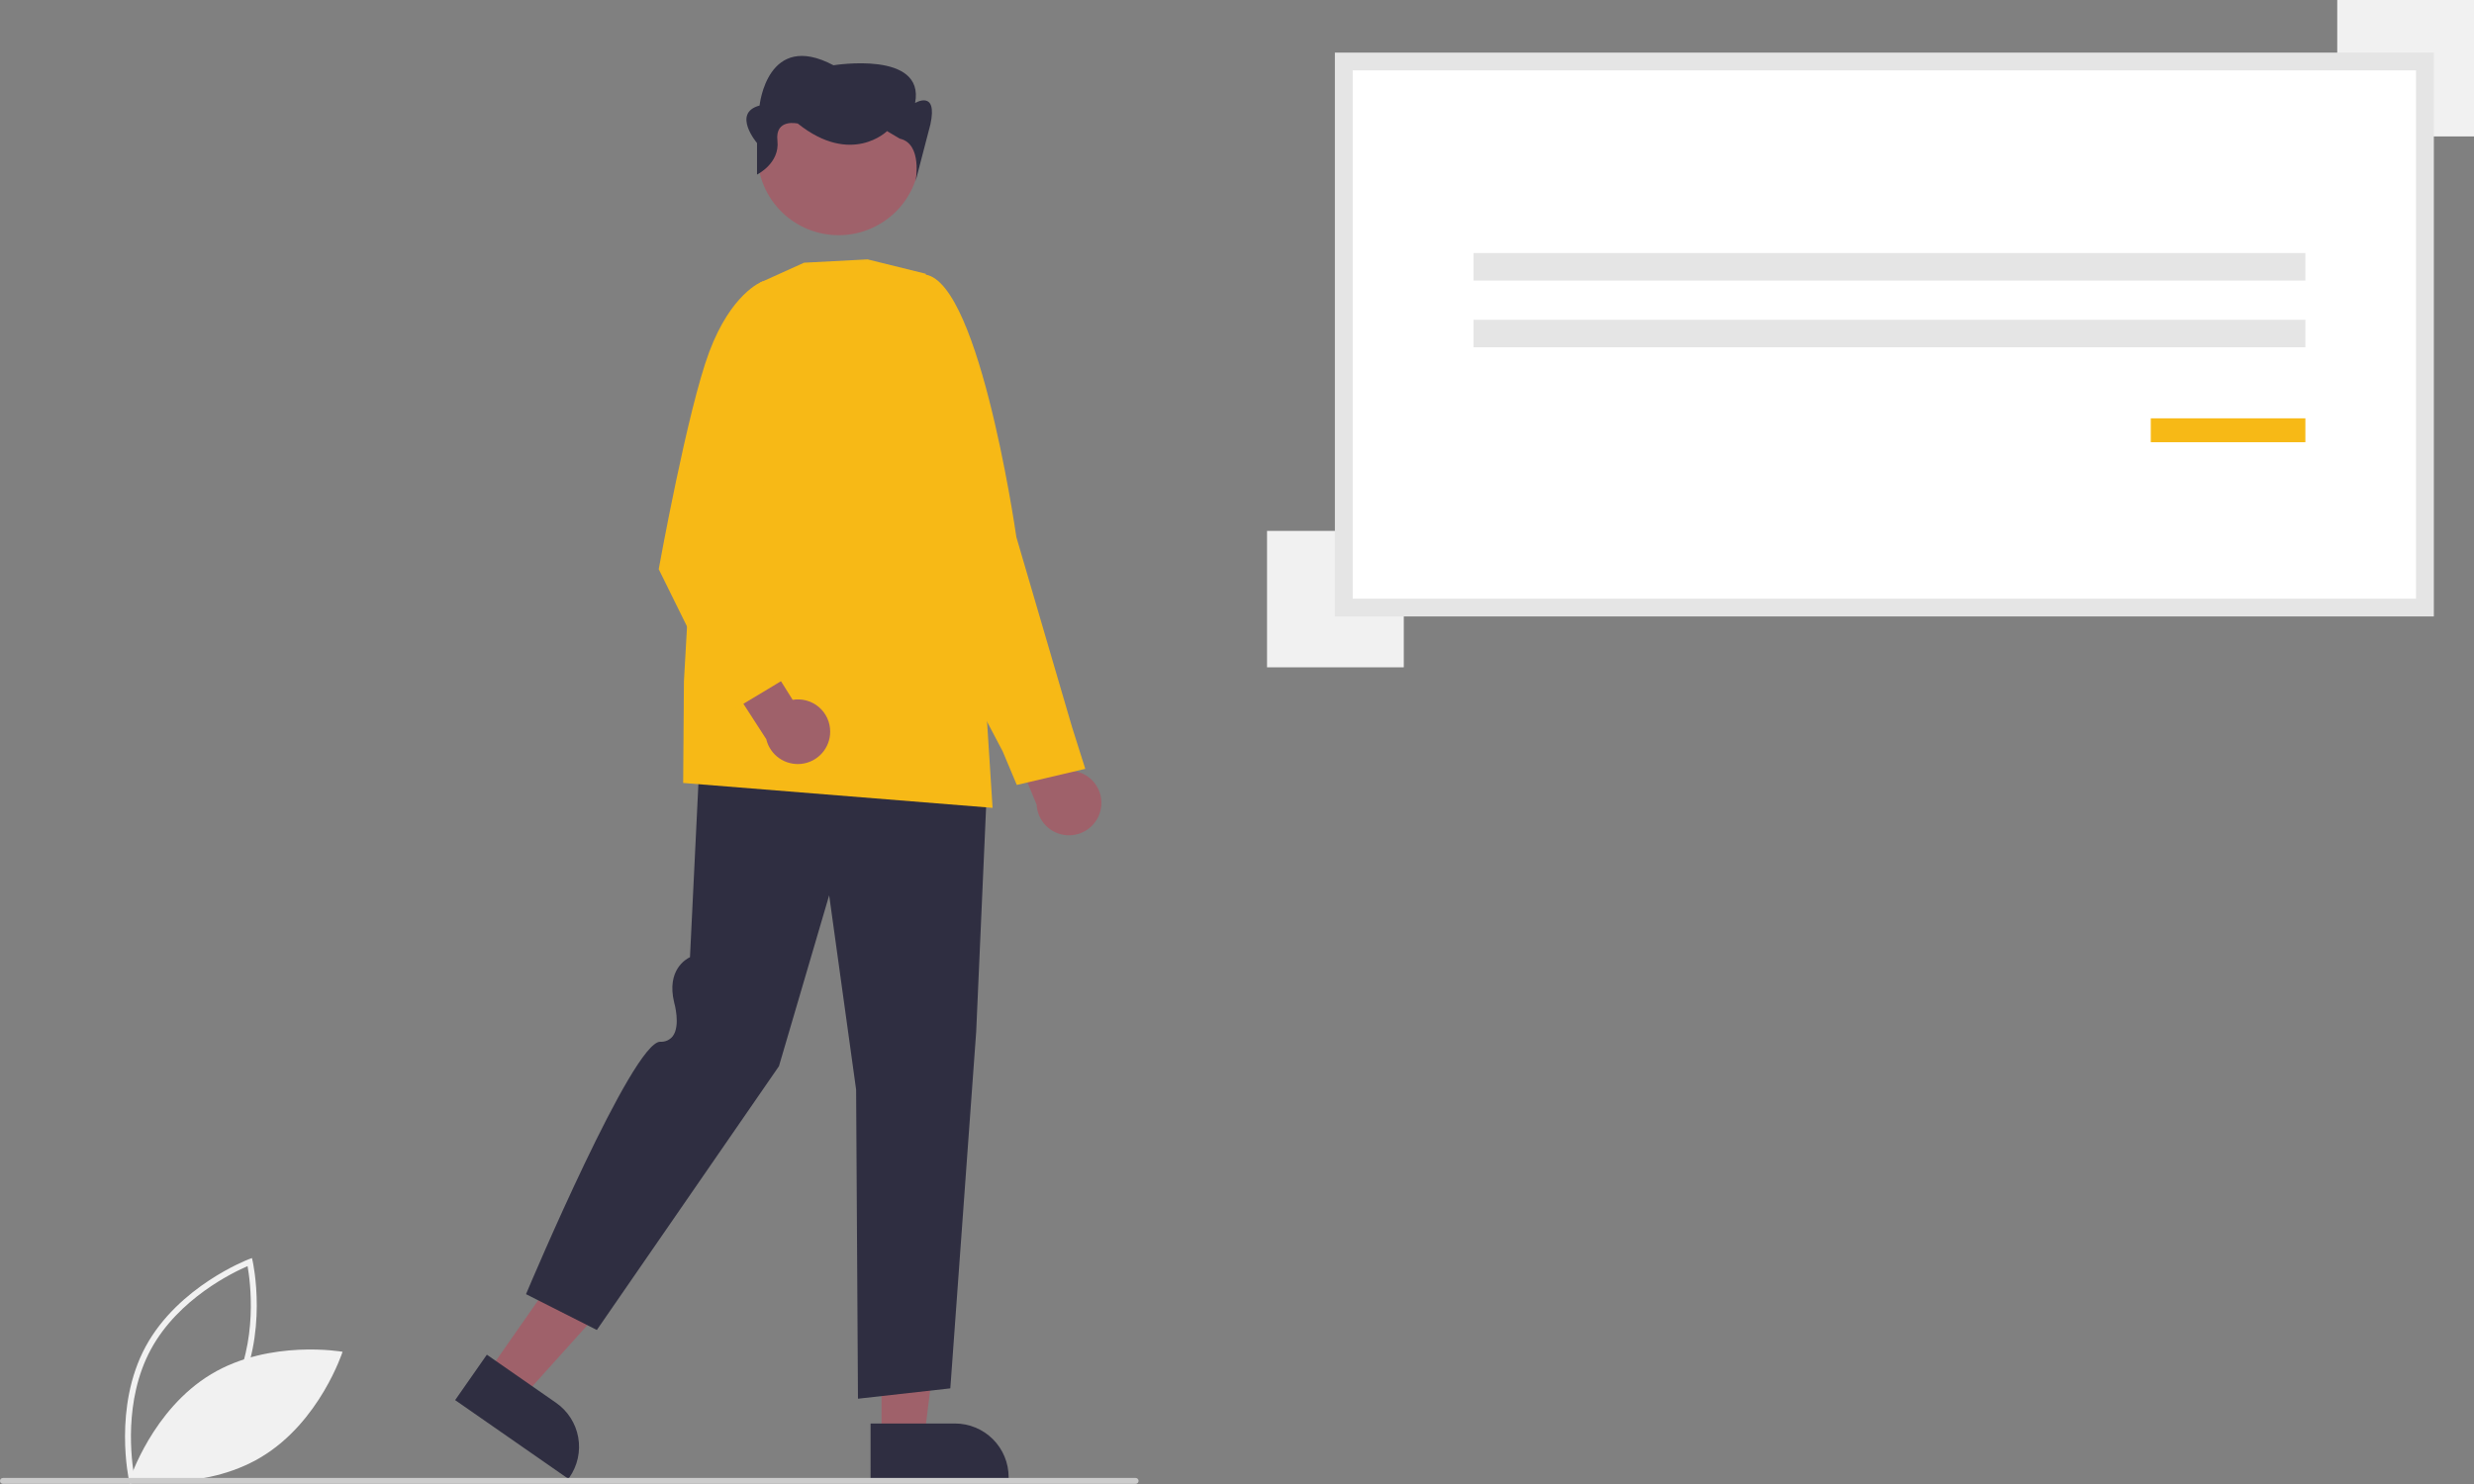 <svg width="375" height="225" viewBox="0 0 375 225" fill="none" xmlns="http://www.w3.org/2000/svg">
<rect x="0" y="0" width="375" height="225" fill="#808080" stroke="none"/>
<path d="M19.565 224.497C19.54 224.387 17.114 213.346 22.069 204.176C27.024 195.006 37.601 190.962 37.707 190.922L38.19 190.741L38.305 191.244C38.33 191.354 40.756 202.395 35.801 211.565C30.846 220.735 20.269 224.779 20.163 224.819L19.679 225L19.565 224.497ZM37.527 191.968C35.409 192.878 27.047 196.858 22.862 204.603C18.677 212.348 19.94 221.508 20.342 223.773C22.46 222.866 30.819 218.892 35.008 211.139C39.193 203.393 37.93 194.235 37.527 191.968V191.968Z" fill="#F1F1F1"/>
<path d="M32.014 208.349C23.11 213.695 19.681 224.314 19.681 224.314C19.681 224.314 30.688 226.265 39.592 220.919C48.497 215.573 51.926 204.954 51.926 204.954C51.926 204.954 40.919 203.003 32.014 208.349Z" fill="#F1F1F1"/>
<path d="M166.859 122.647C166.994 121.947 166.975 121.227 166.801 120.536C166.628 119.845 166.305 119.2 165.854 118.647C165.404 118.094 164.838 117.646 164.196 117.335C163.553 117.024 162.85 116.858 162.137 116.847L158.013 106.499L151.1 107.466L157.129 121.998C157.191 123.196 157.691 124.33 158.534 125.184C159.378 126.039 160.506 126.555 161.705 126.635C162.904 126.715 164.092 126.353 165.041 125.618C165.991 124.883 166.638 123.826 166.859 122.647Z" fill="#9F616A"/>
<path d="M154.123 119.011L151.981 113.913L138.633 88.558L139.359 41.642L139.499 41.624C148.039 40.498 153.818 79.769 154.06 81.442L162.493 110.225L164.501 116.569L154.123 119.011Z" fill="#F7B916"/>
<path d="M133.614 217.941L140.104 217.94L143.191 192.96L133.612 192.961L133.614 217.941Z" fill="#9F616A"/>
<path d="M131.958 215.826L144.739 215.826H144.739C146.9 215.826 148.971 216.682 150.499 218.207C152.026 219.731 152.884 221.798 152.884 223.954V224.218L131.959 224.219L131.958 215.826Z" fill="#2F2E41"/>
<path d="M73.943 208.073L79.268 211.776L96.112 193.043L88.254 187.578L73.943 208.073Z" fill="#9F616A"/>
<path d="M73.796 205.394L84.282 212.686L84.282 212.686C86.055 213.919 87.264 215.804 87.644 217.926C88.023 220.048 87.543 222.233 86.308 224.002L86.157 224.219L68.988 212.28L73.796 205.394Z" fill="#2F2E41"/>
<path d="M130.047 212.069L129.767 165.208L125.683 135.742L118.07 161.655L118.055 161.676L90.467 201.646L79.732 196.218L79.791 196.078C80.447 194.521 95.906 157.948 100.061 157.948C100.423 157.974 100.787 157.911 101.12 157.765C101.453 157.619 101.746 157.394 101.972 157.11C103.192 155.485 102.199 152.036 102.188 152.002C100.999 147.08 103.99 145.403 104.585 145.124L106.188 112.118L106.354 112.13L149.788 115.17L147.966 156.435L144.046 210.501L143.911 210.516L130.047 212.069Z" fill="#2F2E41"/>
<path d="M150.451 122.484L150.264 122.468L103.551 118.711L103.667 103.287L105.953 63.014L105.966 62.986L115.277 42.814L121.877 39.832L131.507 39.326L131.53 39.332L140.318 41.505L149.46 106.996L150.451 122.484Z" fill="#F7B916"/>
<path d="M133.015 34.156C138.976 30.905 141.166 23.448 137.908 17.5C134.65 11.552 127.177 9.366 121.217 12.618C115.257 15.869 113.067 23.326 116.325 29.274C119.583 35.222 127.055 37.408 133.015 34.156Z" fill="#9F616A"/>
<path d="M114.747 26.468V21.686C114.747 21.686 110.883 17.144 115.134 16C115.134 16 116.293 4.559 126.341 9.898C126.341 9.898 140.253 7.61 138.707 15.618C138.707 15.618 142.185 13.528 141.025 18.867L138.783 27.467C138.783 27.467 139.866 21.786 136.388 21.023L134.456 19.879C134.456 19.879 129.046 25.218 120.93 18.735C120.93 18.735 117.452 17.907 117.839 21.339C118.225 24.771 114.747 26.468 114.747 26.468Z" fill="#2F2E41"/>
<path d="M125.836 110.965C125.843 110.253 125.695 109.548 125.4 108.899C125.105 108.25 124.671 107.674 124.128 107.21C123.586 106.747 122.949 106.408 122.261 106.217C121.573 106.026 120.851 105.988 120.147 106.106L114.23 96.664L107.603 98.853L116.147 112.07C116.424 113.237 117.119 114.263 118.103 114.953C119.086 115.642 120.289 115.948 121.483 115.812C122.677 115.676 123.78 115.107 124.582 114.214C125.384 113.321 125.83 112.165 125.836 110.965Z" fill="#9F616A"/>
<path d="M110.552 107.989L99.847 86.299L99.856 86.246C99.9 86.006 104.209 62.128 107.505 53.352C110.821 44.519 115.361 42.746 115.553 42.675L115.649 42.639L119.719 46.536L114.08 84.096L120.159 102.211L110.552 107.989Z" fill="#F7B916"/>
<path d="M375 0H354.272V20.685H375V0Z" fill="#F1F1F1"/>
<path d="M212.781 80.493H192.053V101.178H212.781V80.493Z" fill="#F1F1F1"/>
<path d="M203.687 92.114H367.562V9.324H203.687V92.114Z" fill="white"/>
<path d="M368.914 93.463H202.335V7.975H368.914V93.463ZM205.038 90.765H366.21V10.673H205.038V90.765Z" fill="#E5E5E5"/>
<path d="M349.441 38.365H223.357V42.537H349.441V38.365Z" fill="#E5E5E5"/>
<path d="M349.441 48.484H223.357V52.657H349.441V48.484Z" fill="#E5E5E5"/>
<path d="M349.441 63.425H326.009V67.046H349.441V63.425Z" fill="#F7B916"/>
<path d="M172.133 224.982H0.451C0.331 224.982 0.216 224.934 0.132 224.85C0.047 224.766 0 224.651 0 224.532C0 224.413 0.047 224.299 0.132 224.214C0.216 224.13 0.331 224.082 0.451 224.082H172.133C172.252 224.082 172.367 224.13 172.451 224.214C172.536 224.299 172.583 224.413 172.583 224.532C172.583 224.651 172.536 224.766 172.451 224.85C172.367 224.934 172.252 224.982 172.133 224.982Z" fill="#CBCBCB"/>
</svg>
